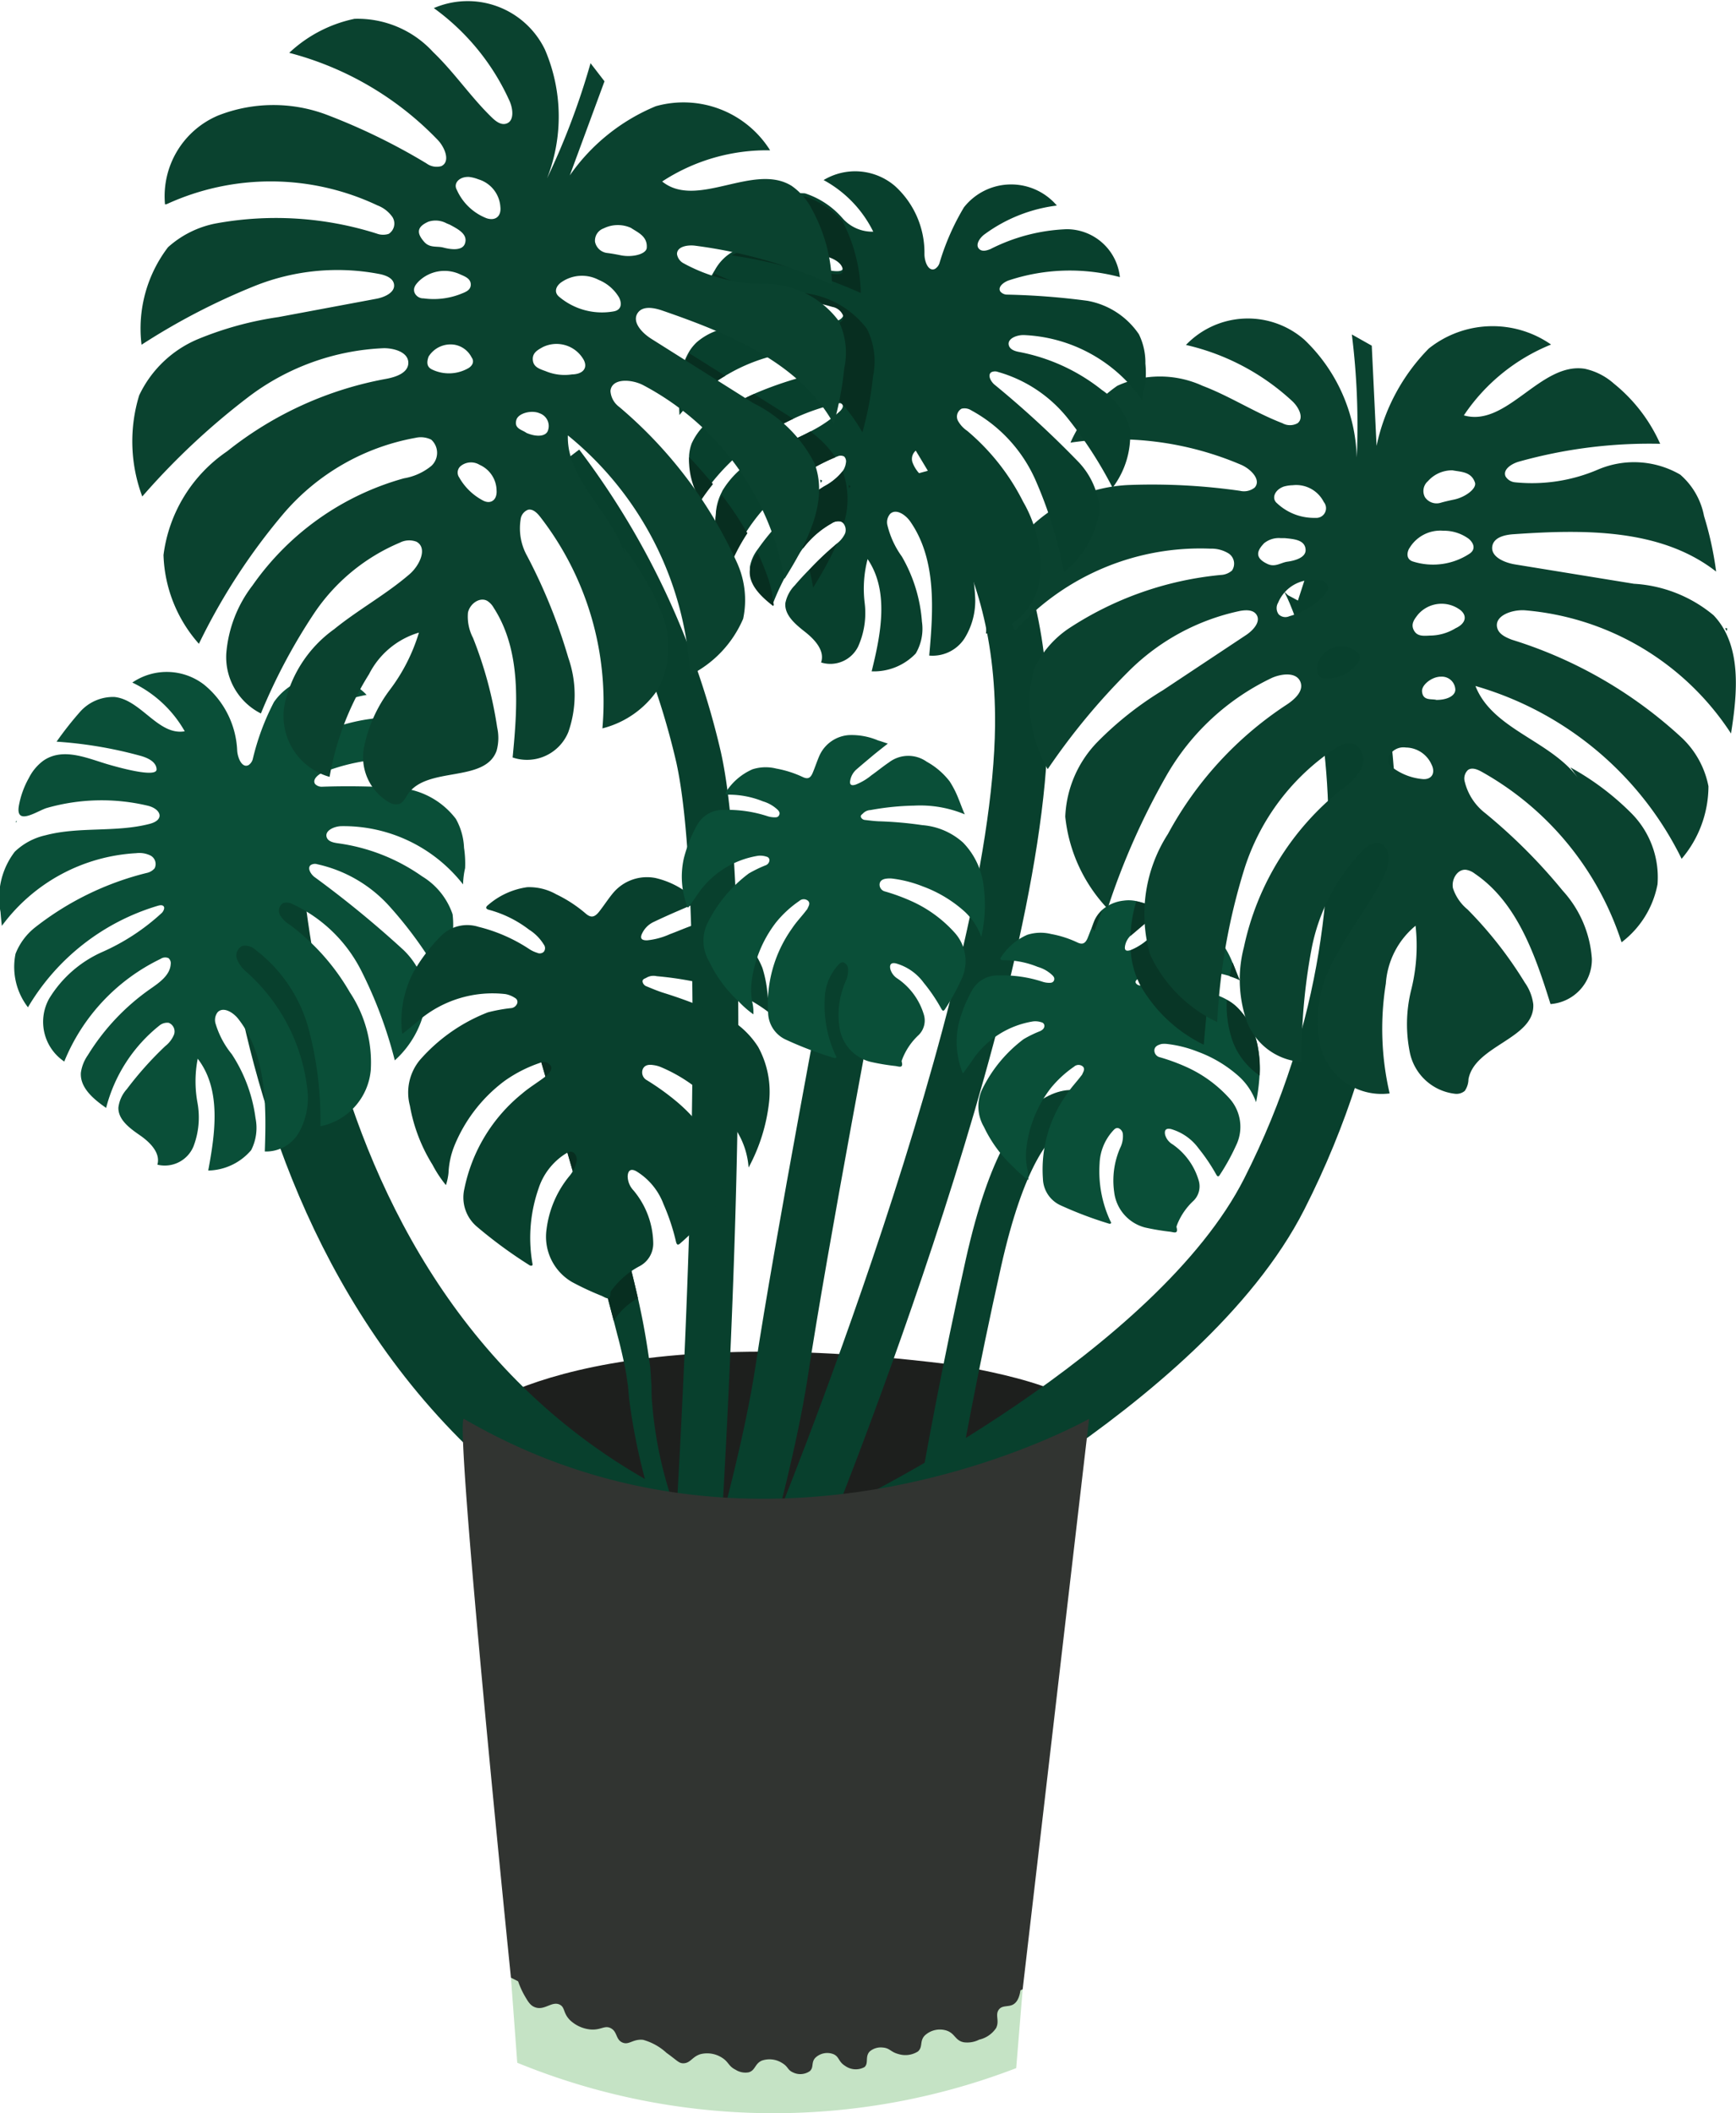 <svg xmlns="http://www.w3.org/2000/svg" width="59.619" height="72.556" viewBox="0 0 59.619 72.556"><g transform="translate(-467.439 -374.018)"><g transform="translate(467.439 374.018)"><path d="M495.607,458.345s3.61-3.5,16.635-1.878c0,0,4.7.671,4.83,1.878,0,0-5.9,6.1-11.739,4.092S495.607,461.363,495.607,458.345Z" transform="translate(-479.67 -409.631)" fill="#1d1f1d"/><path d="M483.036,420.636s-.84,18.867,13.681,26.185" transform="translate(-474.207 -394.26)" fill="none" stroke="#08402d" stroke-miterlimit="10" stroke-width="2.801"/><path d="M504.738,452.663l-.836.311c-.222-.827-.435-1.622-.635-2.44a21,21,0,0,1-.493-2.479c-.031-.209-.044-.431-.066-.64-.031-.187-.049-.373-.089-.569-.08-.391-.169-.782-.276-1.177l-.12-.467c-.165-.631-.333-1.271-.507-1.906-.218-.827-.449-1.649-.684-2.466l-.12-.427c-.178-.622-.356-1.24-.534-1.862l-.253-.875-.1-.333-1.022-3.537.716-.227.133-.044a.212.212,0,0,0,.018.049q.78,2.326,1.5,4.68c.48,1.582.924,3.177,1.346,4.781.116.462.231.925.338,1.391.076.346.151.693.213,1.044.076.409.138.831.2,1.253.027.213.031.44.049.663.009.2,0,.4.022.6A13.924,13.924,0,0,0,504.738,452.663Z" transform="translate(-481.145 -399.856)" fill="#08402d"/><path d="M516.467,432.424s-1.849,9.713-2.5,14.028c-.363,2.393-1.193,5.4-1.193,5.4" transform="translate(-487.121 -399.378)" fill="none" stroke="#08402d" stroke-miterlimit="10" stroke-width="1.831"/><path d="M501.49,402.138a26.618,26.618,0,0,1,4.726,10.09c1.323,5.943-.037,26.963-.037,26.963" transform="translate(-482.224 -386.228)" fill="none" stroke="#08402d" stroke-miterlimit="10" stroke-width="1.571"/><path d="M519.836,401.206c.148-.089,3.751,2.7,3.683,9.539-.093,9.407-7.716,27.931-7.716,27.931" transform="translate(-488.439 -385.822)" fill="none" stroke="#08402d" stroke-miterlimit="10" stroke-width="1.815"/><path d="M529.178,441.509s-2.245-2.03-3.832,5.054-2.33,12.586-2.33,12.586" transform="translate(-491.571 -403.206)" fill="none" stroke="#08402d" stroke-miterlimit="10" stroke-width="1.236"/><path d="M535.251,408.505c.471.153,4.565,10.183-1.173,21.483-3.243,6.385-13.947,11.6-13.947,11.6" transform="translate(-490.318 -388.992)" fill="none" stroke="#08402d" stroke-miterlimit="10" stroke-width="2.323"/><g transform="translate(0 23.082)"><path d="M467.457,423.043c.012.161.028.32.046.475a6.148,6.148,0,0,1,4.609-2.495.871.871,0,0,1,.5.083.33.33,0,0,1,.136.438.494.494,0,0,1-.282.16,10.147,10.147,0,0,0-3.8,1.85,2.157,2.157,0,0,0-.694.924,2.27,2.27,0,0,0,.427,1.836,7.745,7.745,0,0,1,4.466-3.487c.066-.019.15-.033.194.02s0,.161-.059.223a7.436,7.436,0,0,1-2.051,1.346,4.056,4.056,0,0,0-1.822,1.6,1.641,1.641,0,0,0,.519,2.16,6.723,6.723,0,0,1,3.308-3.524.282.282,0,0,1,.273-.025.23.23,0,0,1,.074.21c-.026.379-.389.629-.7.846a7.7,7.7,0,0,0-2.145,2.274,1.386,1.386,0,0,0-.239.6c-.038.519.439.914.867,1.211a5.3,5.3,0,0,1,1.839-2.835.427.427,0,0,1,.308-.087.319.319,0,0,1,.184.406.973.973,0,0,1-.3.394,11.846,11.846,0,0,0-1.32,1.477,1.153,1.153,0,0,0-.29.634c-.01.419.393.712.739.951s.715.605.6,1.009a1.068,1.068,0,0,0,1.239-.625,2.792,2.792,0,0,0,.138-1.5,4.058,4.058,0,0,1,.008-1.513c.811,1.051.606,2.535.361,3.839a1.985,1.985,0,0,0,1.475-.7,1.685,1.685,0,0,0,.149-1.1,5.251,5.251,0,0,0-.814-2.193,3.03,3.03,0,0,1-.561-1.061.437.437,0,0,1,.074-.381c.192-.2.525,0,.7.218.983,1.244.975,2.977.92,4.563a1.3,1.3,0,0,0,1.173-.653,2.435,2.435,0,0,0,.3-1.364,6.336,6.336,0,0,0-2.1-4.144,1.15,1.15,0,0,1-.324-.43.371.371,0,0,1,.169-.463.506.506,0,0,1,.451.123,5.067,5.067,0,0,1,1.84,2.738,12.151,12.151,0,0,1,.4,3.327,2.162,2.162,0,0,0,1.731-1.938,4.349,4.349,0,0,0-.719-2.659,7.634,7.634,0,0,0-2.057-2.316.985.985,0,0,1-.337-.332.31.31,0,0,1,.1-.415.422.422,0,0,1,.333.036,5.019,5.019,0,0,1,2.342,2.262,14.969,14.969,0,0,1,1.162,3.1,3.34,3.34,0,0,0,1.095-2.208,2.654,2.654,0,0,0-.8-1.585,35.5,35.5,0,0,0-3.065-2.511c-.121-.1-.24-.3-.119-.4a.274.274,0,0,1,.23-.029,4.69,4.69,0,0,1,2.457,1.422,13.993,13.993,0,0,1,1.7,2.322,3,3,0,0,0,.487-2.027,2.437,2.437,0,0,0-1.044-1.3,6.55,6.55,0,0,0-2.89-1.137c-.152-.021-.335-.058-.387-.2-.084-.234.253-.382.5-.388a5.21,5.21,0,0,1,4.181,2,2.806,2.806,0,0,1,.07-.559,3.651,3.651,0,0,0-.037-.7,2.2,2.2,0,0,0-.281-.992,2.718,2.718,0,0,0-1.828-1.05,26.035,26.035,0,0,0-2.758-.053.311.311,0,0,1-.248-.094c-.1-.149.095-.324.264-.392a6.645,6.645,0,0,1,3.809-.333,1.836,1.836,0,0,0-1.922-1.538,6.264,6.264,0,0,0-2.572.829c-.121.057-.274.11-.38.027-.165-.131-.01-.391.152-.525a5.313,5.313,0,0,1,2.418-1.127,2.062,2.062,0,0,0-3.181.245,8.423,8.423,0,0,0-.728,1.96.356.356,0,0,1-.146.206c-.223.113-.371-.243-.389-.492a3.085,3.085,0,0,0-1.149-2.279,2.1,2.1,0,0,0-2.453-.063,4.079,4.079,0,0,1,1.8,1.673c-.907.158-1.5-1.086-2.415-1.178a1.518,1.518,0,0,0-1.171.5,11.854,11.854,0,0,0-.815,1.034,14.465,14.465,0,0,1,2.874.484c.252.069.552.205.56.466.01.319-1.45-.109-1.594-.149-.721-.2-1.588-.63-2.289-.152a1.663,1.663,0,0,0-.5.594,3.031,3.031,0,0,0-.349.975c-.107.692.654.148.963.059a6.854,6.854,0,0,1,3.467-.078c.45.109.6.486.059.625-1.162.3-2.411.084-3.571.39a2.221,2.221,0,0,0-1.056.565A2.6,2.6,0,0,0,467.457,423.043Z" transform="translate(-467.439 -414.813)" fill="#0a4f38"/><path d="M468.4,423.868c0,.007.005.014.008.022l.021-.054C468.4,423.822,468.406,423.849,468.4,423.868Z" transform="translate(-467.858 -418.729)" fill="#0a4f38"/><path d="M468.456,423.835l.006,0h0v-.006h-.006Z" transform="translate(-467.881 -418.729)" fill="#0a4f38"/></g><path d="M503.053,444.459a2.344,2.344,0,0,0-.773.689c-.018.031-.049.058-.058.089-.165-.631-.333-1.271-.507-1.906-.218-.827-.449-1.649-.684-2.466a.951.951,0,0,0,.022-.1.3.3,0,0,0-.111-.307.134.134,0,0,0-.031-.018c-.178-.622-.356-1.24-.534-1.862l-.253-.875a.181.181,0,0,0,.036-.231.2.2,0,0,0-.133-.1l-1.022-3.537.716-.227a.246.246,0,0,0,.151,0q.78,2.326,1.5,4.68c.48,1.582.924,3.177,1.346,4.781C502.832,443.529,502.947,443.992,503.053,444.459Z" transform="translate(-481.145 -399.89)" fill="#072e20"/><path d="M491.835,432.619c.019,0,.028.007.032,0,.183-.149.369-.294.547-.449a3.918,3.918,0,0,1,2.966-.9.877.877,0,0,1,.334.135.153.153,0,0,1,.076.176.251.251,0,0,1-.231.173,5.512,5.512,0,0,0-.784.145,5.973,5.973,0,0,0-2.334,1.639,1.754,1.754,0,0,0-.339,1.564,5.7,5.7,0,0,0,.776,2.027,4.146,4.146,0,0,0,.461.7,1.947,1.947,0,0,0,.089-.422,2.83,2.83,0,0,1,.205-.936,5.26,5.26,0,0,1,1.709-2.211,4.675,4.675,0,0,1,1.224-.627.288.288,0,0,1,.368.092c.083.142-.046.236-.122.335a.233.233,0,0,1-.05.036c-.264.205-.554.374-.809.594a5.641,5.641,0,0,0-1.98,3.265,1.311,1.311,0,0,0,.417,1.289,15.692,15.692,0,0,0,1.807,1.327.115.115,0,0,0,.093.023c.043-.023.018-.071.014-.11a5.136,5.136,0,0,1,.212-2.525,2.23,2.23,0,0,1,.919-1.2c.094-.055.185-.115.28-.051a.307.307,0,0,1,.111.31,1.16,1.16,0,0,1-.262.519,3.567,3.567,0,0,0-.768,1.8,1.8,1.8,0,0,0,.875,1.82,9.712,9.712,0,0,0,1.012.472c.146.065.3.2.309-.114,0-.036.038-.071.06-.105a2.813,2.813,0,0,1,.953-.806.877.877,0,0,0,.454-.781,2.887,2.887,0,0,0-.678-1.812.723.723,0,0,1-.2-.479c.008-.216.114-.28.3-.177a2.241,2.241,0,0,1,.932,1.13,7.269,7.269,0,0,1,.425,1.276c.024.1.054.157.158.059a9.03,9.03,0,0,0,1-1.021,1.834,1.834,0,0,0,.293-2.022,5.587,5.587,0,0,0-1.447-1.833,8.607,8.607,0,0,0-1-.716.305.305,0,0,1-.146-.371c.062-.157.214-.173.364-.149a1.051,1.051,0,0,1,.237.059,5.339,5.339,0,0,1,1.186.682,5.576,5.576,0,0,1,1.435,1.508,2.745,2.745,0,0,1,.416,1.268,6.147,6.147,0,0,0,.705-2.265,3.206,3.206,0,0,0-.377-1.876,2.978,2.978,0,0,0-1.5-1.2,16.2,16.2,0,0,0-1.778-.665c-.185-.061-.366-.136-.546-.211a.214.214,0,0,1-.145-.158c-.014-.1.088-.11.145-.149a.485.485,0,0,1,.339-.045,11.575,11.575,0,0,1,1.874.32,5.021,5.021,0,0,1,2.009.948c-.041-.237-.052-.474-.081-.708a4.2,4.2,0,0,0-.17-.842,3.18,3.18,0,0,0-.729-1.083,1.378,1.378,0,0,0-1.583-.409c-.3.1-.581.226-.873.334a2.492,2.492,0,0,1-.767.208c-.209.008-.267-.074-.168-.259a.822.822,0,0,1,.37-.364c.293-.14.588-.273.884-.4.23-.1.464-.2.727-.308-.147-.1-.256-.177-.371-.246a2.93,2.93,0,0,0-1.159-.561,1.517,1.517,0,0,0-1.464.519c-.166.2-.311.427-.474.634s-.291.22-.476.055a4.6,4.6,0,0,0-1-.65,1.881,1.881,0,0,0-1-.243,2.6,2.6,0,0,0-1.335.609c-.092.069-.1.138.037.17a3.94,3.94,0,0,1,1.366.678,1.569,1.569,0,0,1,.507.513.2.2,0,0,1,0,.246.2.2,0,0,1-.229.035,1.039,1.039,0,0,1-.257-.118,5.585,5.585,0,0,0-1.759-.773,1.273,1.273,0,0,0-1.3.328,5.973,5.973,0,0,0-.931,1.225A3.634,3.634,0,0,0,491.835,432.619Z" transform="translate(-478.025 -397.141)" fill="#08402d"/><path d="M532.3,433.791a.241.241,0,0,0,.191.253,6.819,6.819,0,0,1,.916.337,4.437,4.437,0,0,1,1.493,1.1,1.457,1.457,0,0,1,.2,1.6,7.359,7.359,0,0,1-.547.991c-.058.1-.093.062-.133-.009a6.364,6.364,0,0,0-.6-.888,1.785,1.785,0,0,0-.951-.667c-.169-.035-.235.031-.2.2a.56.56,0,0,0,.253.324,2.291,2.291,0,0,1,.9,1.244.694.694,0,0,1-.178.694,2.244,2.244,0,0,0-.56.813c-.008.031-.031.067-.022.1.062.24-.089.169-.213.151a8.2,8.2,0,0,1-.871-.146,1.429,1.429,0,0,1-1.058-1.209,2.8,2.8,0,0,1,.209-1.533.887.887,0,0,0,.089-.453.24.24,0,0,0-.151-.214c-.085-.027-.143.036-.2.1a1.765,1.765,0,0,0-.449,1.111,4.047,4.047,0,0,0,.369,1.977c.013.027.044.058.013.084a.086.086,0,0,1-.075,0,13.225,13.225,0,0,1-1.662-.631,1.037,1.037,0,0,1-.591-.9,4.448,4.448,0,0,1,.822-2.915c.147-.222.333-.414.493-.627a.358.358,0,0,0,.031-.04c.035-.089.115-.191.022-.28a.23.23,0,0,0-.3.009,3.826,3.826,0,0,0-.8.738,4.122,4.122,0,0,0-.835,2.053,2.2,2.2,0,0,0,.04.76,1.648,1.648,0,0,1,.023.338,3.188,3.188,0,0,1-.5-.436,4.49,4.49,0,0,1-1.022-1.386,1.389,1.389,0,0,1-.071-1.267,4.761,4.761,0,0,1,1.435-1.746,3.93,3.93,0,0,1,.569-.276c.076-.04.143-.089.143-.182a.124.124,0,0,0-.1-.12.667.667,0,0,0-.285-.031,3.1,3.1,0,0,0-2.075,1.315c-.1.155-.218.307-.324.458,0,0-.009,0-.022,0a2.864,2.864,0,0,1-.138-1.693,4.733,4.733,0,0,1,.453-1.133,1,1,0,0,1,.92-.524,4.371,4.371,0,0,1,1.511.217.74.74,0,0,0,.222.036c.058,0,.129,0,.165-.075s0-.134-.054-.187a1.208,1.208,0,0,0-.5-.285,3.1,3.1,0,0,0-1.187-.231c-.111,0-.12-.049-.062-.12a2.056,2.056,0,0,1,.889-.751,1.509,1.509,0,0,1,.818-.027,3.6,3.6,0,0,1,.9.289c.173.084.271.04.351-.143.049-.12.093-.24.142-.36.027-.075.053-.151.084-.226a1.1,1.1,0,0,1,.258-.373,1.354,1.354,0,0,1,.755-.333,1.225,1.225,0,0,1,.422.013c.2.04.391.111.582.169.1.031.2.067.333.111-.178.138-.333.263-.489.387-.2.164-.4.329-.591.5a.081.081,0,0,0-.031.036.646.646,0,0,0-.173.32c-.036.164.022.213.182.164a2.041,2.041,0,0,0,.542-.324c.2-.143.391-.3.6-.44a1.1,1.1,0,0,1,1.3-.022,3.573,3.573,0,0,1,.556.409,1.339,1.339,0,0,1,.231.266,2.916,2.916,0,0,1,.271.528.654.654,0,0,1,.036.08c.071.173.134.351.213.525a2.733,2.733,0,0,0-.346-.134,3.625,3.625,0,0,0-.609-.129,5.709,5.709,0,0,0-.783-.04,9.4,9.4,0,0,0-1.5.152.4.4,0,0,0-.249.106l-.014.014c-.036.035-.093.066-.067.133a.181.181,0,0,0,.147.089.057.057,0,0,1,.027,0c.142.018.289.036.435.04a12.921,12.921,0,0,1,1.5.133c.138.023.28.049.414.085a2.116,2.116,0,0,1,.6.226,1.579,1.579,0,0,1,.386.289,2.551,2.551,0,0,1,.685,1.355,4.032,4.032,0,0,1,.058.951,6.28,6.28,0,0,1-.12.928,2.179,2.179,0,0,0-.582-.88,4.377,4.377,0,0,0-1.418-.853,4.132,4.132,0,0,0-1.053-.266.9.9,0,0,0-.191,0C532.431,433.618,532.316,433.662,532.3,433.791Z" transform="translate(-492.655 -397.745)" fill="#0a4f38"/><path d="M509.018,424.526c.015,0,.023,0,.024,0,.109-.153.221-.3.324-.459a3.105,3.105,0,0,1,2.078-1.314.689.689,0,0,1,.284.032.122.122,0,0,1,.1.118.2.2,0,0,1-.14.181,4.366,4.366,0,0,0-.569.277,4.743,4.743,0,0,0-1.438,1.747,1.39,1.39,0,0,0,.072,1.267,4.524,4.524,0,0,0,1.023,1.386,3.307,3.307,0,0,0,.5.436,1.557,1.557,0,0,0-.021-.341,2.249,2.249,0,0,1-.041-.76,4.171,4.171,0,0,1,.838-2.052,3.734,3.734,0,0,1,.8-.738.228.228,0,0,1,.3-.007c.093.091.015.19-.023.282a.2.2,0,0,1-.03.038c-.159.213-.345.4-.493.625a4.479,4.479,0,0,0-.823,2.915,1.04,1.04,0,0,0,.592.9,12.427,12.427,0,0,0,1.662.632.093.093,0,0,0,.076,0c.028-.027,0-.058-.013-.087a4.074,4.074,0,0,1-.372-1.975,1.769,1.769,0,0,1,.449-1.111c.06-.062.117-.128.2-.1a.245.245,0,0,1,.151.213.918.918,0,0,1-.091.452,2.834,2.834,0,0,0-.207,1.536,1.431,1.431,0,0,0,1.055,1.206,7.607,7.607,0,0,0,.873.147c.125.018.274.088.212-.152-.007-.027.014-.062.023-.093a2.23,2.23,0,0,1,.558-.818.7.7,0,0,0,.182-.693,2.289,2.289,0,0,0-.9-1.241.573.573,0,0,1-.252-.325c-.039-.167.028-.238.195-.2a1.779,1.779,0,0,1,.952.667,5.8,5.8,0,0,1,.6.885c.04.071.074.109.134.012a7.185,7.185,0,0,0,.546-.991,1.455,1.455,0,0,0-.2-1.607,4.431,4.431,0,0,0-1.494-1.1,6.8,6.8,0,0,0-.914-.336.242.242,0,0,1-.19-.252c.014-.133.127-.178.247-.191a.853.853,0,0,1,.193,0,4.255,4.255,0,0,1,1.051.271,4.431,4.431,0,0,1,1.416.849,2.182,2.182,0,0,1,.586.881,4.873,4.873,0,0,0,.06-1.881,2.548,2.548,0,0,0-.685-1.355,2.361,2.361,0,0,0-1.4-.6,12.93,12.93,0,0,0-1.5-.132c-.155-.007-.308-.027-.462-.045a.169.169,0,0,1-.144-.091c-.032-.073.043-.1.079-.144a.385.385,0,0,1,.25-.106,9.2,9.2,0,0,1,1.5-.152,3.981,3.981,0,0,1,1.736.3c-.081-.173-.14-.351-.212-.524a3.333,3.333,0,0,0-.308-.608,2.536,2.536,0,0,0-.786-.674,1.094,1.094,0,0,0-1.3.023c-.206.139-.4.3-.6.441a1.988,1.988,0,0,1-.542.321c-.158.051-.22,0-.183-.162a.656.656,0,0,1,.206-.356c.194-.169.392-.333.59-.5.155-.127.313-.25.491-.39-.133-.044-.233-.08-.335-.109a2.32,2.32,0,0,0-1.005-.183,1.2,1.2,0,0,0-1.009.707c-.084.192-.148.392-.229.585s-.176.229-.353.143a3.633,3.633,0,0,0-.9-.286,1.491,1.491,0,0,0-.817.025,2.077,2.077,0,0,0-.892.749c-.055.072-.047.127.065.122a3.127,3.127,0,0,1,1.188.23,1.245,1.245,0,0,1,.5.285c.05.051.092.108.054.188s-.105.076-.167.075a.83.83,0,0,1-.222-.036,4.419,4.419,0,0,0-1.508-.219,1.011,1.011,0,0,0-.922.524,4.774,4.774,0,0,0-.452,1.134A2.883,2.883,0,0,0,509.018,424.526Z" transform="translate(-485.403 -393.373)" fill="#0a4f38"/><g transform="translate(37.502 30.944)"><path d="M539.422,433.74a2.551,2.551,0,0,0-.685-1.355,1.58,1.58,0,0,0-.386-.289,3.641,3.641,0,0,0,.218,1.467,2.471,2.471,0,0,0,.911,1.129A4.032,4.032,0,0,0,539.422,433.74Zm-.84-2.848a.66.66,0,0,0-.036-.08c-.022.085-.04.174-.058.258s-.031.142-.04.213a2.726,2.726,0,0,1,.346.134C538.715,431.242,538.653,431.064,538.581,430.891Zm-1.093-1.284a1.1,1.1,0,0,0-1.3.022c-.2.143-.4.3-.6.44a2.04,2.04,0,0,1-.542.324,3.137,3.137,0,0,0,.2.911.747.747,0,0,0,.036.08,1.765,1.765,0,0,0,.107.226,5.03,5.03,0,0,0,2.169,2.022c.049-.587.1-1.178.178-1.764.027-.24.058-.48.093-.716.058-.382.124-.76.2-1.137A3.579,3.579,0,0,0,537.488,429.607Zm-1.666-.729c-.191-.058-.382-.129-.582-.169a4.681,4.681,0,0,0-.2,1.2.082.082,0,0,1,.031-.036c.2-.169.392-.333.591-.5.156-.124.311-.249.489-.387C536.022,428.945,535.924,428.909,535.822,428.878Zm-2.018.524c-.031.075-.058.151-.084.226l.08.107c.085-.236.174-.471.263-.707A1.094,1.094,0,0,0,533.8,429.4Z" transform="translate(-533.72 -428.709)" fill="#083626"/></g><g transform="translate(34.488 10.939)"><path d="M554.426,403.669c.149-.044.3-.076.454-.107.4-.083.785-.379.716-.584-.127-.38-.492-.364-.768-.419a1.1,1.1,0,0,0-.855.381.448.448,0,0,0-.094.54A.482.482,0,0,0,554.426,403.669Z" transform="translate(-539.434 -397.35)" fill="none"/><path d="M553.354,411.03c-.117.152-.253.314-.141.531s.312.2.553.187a1.7,1.7,0,0,0,.879-.25c.354-.159.415-.421.18-.617A1.07,1.07,0,0,0,553.354,411.03Z" transform="translate(-539.151 -400.865)" fill="none"/><path d="M553.057,407.28a2.281,2.281,0,0,0,1.927-.261c.211-.131.2-.335-.007-.514a1.45,1.45,0,0,0-.884-.283,1.238,1.238,0,0,0-1.166.608C552.825,407.022,552.85,407.216,553.057,407.28Z" transform="translate(-539.02 -398.94)" fill="none"/><path d="M552.843,420.461c.327.041.476-.2.325-.5a.98.98,0,0,0-.88-.582.563.563,0,0,0-.584.3.291.291,0,0,0,.106.375A2.021,2.021,0,0,0,552.843,420.461Z" transform="translate(-538.501 -404.653)" fill="none"/><path d="M554.4,415.08c-.3-.007-.677.277-.652.513.033.325.319.239.492.284.4,0,.684-.162.648-.387A.462.462,0,0,0,554.4,415.08Z" transform="translate(-539.401 -402.786)" fill="none"/><path d="M546.2,404.583a.333.333,0,0,0,.286-.544,1.061,1.061,0,0,0-1.068-.577,1.237,1.237,0,0,0-.3.044c-.319.107-.446.409-.234.58A1.855,1.855,0,0,0,546.2,404.583Z" transform="translate(-535.509 -397.741)" fill="none"/><path d="M547.349,413.964c.011.177.06.361.3.363a1.342,1.342,0,0,0,1.09-.5c.117-.141.14-.315-.01-.409a.81.81,0,0,0-.723-.176A.889.889,0,0,0,547.349,413.964Z" transform="translate(-536.624 -401.975)" fill="none"/><path d="M544.137,407.561c.26.122.455-.05.678-.08.268-.036.638-.144.626-.408-.015-.346-.408-.37-.709-.4-.026,0-.052,0-.139,0a.8.8,0,0,0-.595.189C543.7,407.17,543.752,407.381,544.137,407.561Z" transform="translate(-535.086 -399.135)" fill="none"/><path d="M546.2,409.2a1.272,1.272,0,0,0-1.23.782.361.361,0,0,0,.02.4.326.326,0,0,0,.366.063,2.56,2.56,0,0,0,1.1-.621c.133-.131.3-.267.2-.465C546.568,409.2,546.368,409.2,546.2,409.2Z" transform="translate(-535.566 -400.234)" fill="none"/><path d="M572.223,412.143l-.038-.008-.039.005.06.092Z" transform="translate(-547.391 -401.507)" fill="#0a422f"/><path d="M528.8,404.031a8.571,8.571,0,0,1,6.674-2.781,1.115,1.115,0,0,1,.632.169.42.42,0,0,1,.109.582.624.624,0,0,1-.388.152,11.467,11.467,0,0,0-5.226,1.842,3.435,3.435,0,0,0-1.186,1.388,4.6,4.6,0,0,0,.471,3.437,22.812,22.812,0,0,1,2.8-3.38,7.634,7.634,0,0,1,3.813-2.054c.2-.034.436-.041.551.121.173.243-.107.547-.355.711l-2.853,1.893a11.573,11.573,0,0,0-2.243,1.771,3.9,3.9,0,0,0-1.11,2.57,5.4,5.4,0,0,0,1.453,3.157,24.586,24.586,0,0,1,2.027-4.577,8.257,8.257,0,0,1,3.626-3.35c.337-.144.834-.2.97.142.127.319-.212.616-.5.8a12.282,12.282,0,0,0-4.048,4.418,5.079,5.079,0,0,0-.62,4.131,4.8,4.8,0,0,0,2.31,2.329,21.232,21.232,0,0,1,.928-5.241,7.774,7.774,0,0,1,3.155-4.171.81.81,0,0,1,.525-.157c.342.055.484.511.356.833a2.01,2.01,0,0,1-.7.754,9.416,9.416,0,0,0-3.347,5.414,4.391,4.391,0,0,0,.083,2.5,2.166,2.166,0,0,0,1.9,1.438,19.867,19.867,0,0,1,.337-3.863,6.653,6.653,0,0,1,1.765-3.4.693.693,0,0,1,.518-.253c.445.049.413.716.214,1.117-.475.957-1.146,1.806-1.646,2.75a4.3,4.3,0,0,0-.551,3.081,2.168,2.168,0,0,0,2.385,1.649,9.774,9.774,0,0,1-.13-3.774,2.816,2.816,0,0,1,1.02-1.983,6.228,6.228,0,0,1-.149,2.2,4.867,4.867,0,0,0-.037,2.2,1.792,1.792,0,0,0,1.55,1.37.438.438,0,0,0,.326-.1.721.721,0,0,0,.127-.4c.214-1.166,2.288-1.39,2.226-2.574a1.64,1.64,0,0,0-.292-.746,13.8,13.8,0,0,0-1.966-2.51,1.573,1.573,0,0,1-.5-.729c-.061-.293.145-.657.443-.633a.659.659,0,0,1,.307.134c1.457.99,2.076,2.8,2.6,4.477a1.533,1.533,0,0,0,1.42-1.552,3.854,3.854,0,0,0-1-2.339,18.971,18.971,0,0,0-2.664-2.665,1.946,1.946,0,0,1-.7-1.073.4.4,0,0,1,.109-.407c.139-.1.328-.019.475.063a10.366,10.366,0,0,1,4.8,5.852,3.26,3.26,0,0,0,1.235-1.993,3.119,3.119,0,0,0-.88-2.419,9.231,9.231,0,0,0-2.114-1.594l.273.381c-.939-1.3-2.949-1.678-3.532-3.174a11.407,11.407,0,0,1,7.081,5.933,3.859,3.859,0,0,0,.921-2.49,3.1,3.1,0,0,0-.922-1.671,15.22,15.22,0,0,0-5.833-3.362c-.2-.078-.43-.181-.494-.388-.133-.429.5-.654.953-.62a9.377,9.377,0,0,1,7.071,4.229c.222-1.4.378-3.033-.6-4.06a4.691,4.691,0,0,0-2.736-1.081l-4.081-.664c-.372-.061-.854-.268-.779-.638.061-.3.44-.382.743-.4,2.4-.166,5.043-.2,6.942,1.284a11.492,11.492,0,0,0-.416-1.907,2.493,2.493,0,0,0-.819-1.423,3.159,3.159,0,0,0-2.815-.176,5.751,5.751,0,0,1-2.864.44.428.428,0,0,1-.317-.2c-.106-.238.207-.439.458-.509a16.627,16.627,0,0,1,4.851-.612,5.559,5.559,0,0,0-1.59-2.067,2.2,2.2,0,0,0-1-.509c-1.517-.239-2.676,2.022-4.152,1.6a6.563,6.563,0,0,1,2.995-2.432,3.513,3.513,0,0,0-4.2.137,6.74,6.74,0,0,0-1.793,3.343l-.165-3.441-.684-.385a25.092,25.092,0,0,1,.169,4.224,5.811,5.811,0,0,0-1.8-4.044,2.945,2.945,0,0,0-4.066.18,7.989,7.989,0,0,1,3.641,1.92c.221.2.428.577.194.766a.537.537,0,0,1-.524,0c-.942-.363-1.8-.925-2.74-1.283a3.518,3.518,0,0,0-2.93,0,4.658,4.658,0,0,0-1.607,1.951,10.883,10.883,0,0,1,5.862.761c.328.141.7.515.465.781a.588.588,0,0,1-.506.112,21.279,21.279,0,0,0-3.809-.2,5.192,5.192,0,0,0-3.424,1.484,3.007,3.007,0,0,0-.484,3.519Zm14.434,2.411c-.173-.045-.459.041-.492-.284-.024-.236.352-.52.652-.513a.462.462,0,0,1,.488.41C543.915,406.28,543.634,406.445,543.231,406.443Zm.656-2.458a1.7,1.7,0,0,1-.879.25c-.242.014-.443.027-.553-.187s.024-.379.141-.531a1.07,1.07,0,0,1,1.472-.148C544.3,403.564,544.241,403.826,543.887,403.985Zm-.954-5.042a1.1,1.1,0,0,1,.855-.381c.276.055.641.039.768.419.068.2-.319.5-.716.584-.153.032-.3.064-.454.108a.482.482,0,0,1-.547-.189A.448.448,0,0,1,542.932,398.943Zm-.633,2.3a1.237,1.237,0,0,1,1.166-.608,1.45,1.45,0,0,1,.884.283c.2.179.218.383.007.514a2.281,2.281,0,0,1-1.927.261C542.222,401.628,542.2,401.434,542.3,401.241Zm-.7,7.135a.563.563,0,0,1,.584-.3.98.98,0,0,1,.88.582c.151.3,0,.539-.325.5a2.02,2.02,0,0,1-1.033-.409A.291.291,0,0,1,541.6,408.376Zm-1.1-3.579c.15.095.126.268.01.409a1.342,1.342,0,0,1-1.09.5c-.237,0-.286-.186-.3-.363a.889.889,0,0,1,.654-.721A.81.81,0,0,1,540.5,404.8Zm-1.218-1.85a2.559,2.559,0,0,1-1.1.621.326.326,0,0,1-.366-.063.361.361,0,0,1-.02-.4,1.272,1.272,0,0,1,1.23-.782c.172,0,.372-.005.454.163C539.573,402.68,539.411,402.816,539.278,402.947ZM538,399.116a1.238,1.238,0,0,1,.3-.044,1.061,1.061,0,0,1,1.068.577.333.333,0,0,1-.286.544,1.855,1.855,0,0,1-1.318-.5C537.558,399.525,537.685,399.223,538,399.116Zm-.7,1.962a.8.8,0,0,1,.595-.189c.087,0,.113,0,.139,0,.3.031.694.054.709.4.012.264-.358.372-.626.408-.224.031-.418.2-.678.08C537.059,401.6,537.009,401.386,537.305,401.078Z" transform="translate(-528.393 -393.352)" fill="#0a422f"/></g><path d="M498.452,494.022l.217,2.921a23.212,23.212,0,0,0,17.135.185l.222-2.7Z" transform="translate(-480.905 -426.124)" fill="#c5e3c5"/><g transform="translate(23.318 5.871)"><path d="M524.665,391.714a2.647,2.647,0,0,0-.1.555,5.218,5.218,0,0,0-4.06-2.241c-.248-.01-.594.122-.523.358.045.149.225.2.375.226a6.512,6.512,0,0,1,2.818,1.3,2.4,2.4,0,0,1,.968,1.355,2.978,2.978,0,0,1-.6,2,14.362,14.362,0,0,0-1.566-2.414,4.706,4.706,0,0,0-2.372-1.56.292.292,0,0,0-.232.013c-.126.1-.018.3.1.411a33.944,33.944,0,0,1,2.913,2.682,2.656,2.656,0,0,1,.712,1.626,3.332,3.332,0,0,1-1.223,2.142,14.693,14.693,0,0,0-.98-3.163,5.042,5.042,0,0,0-2.208-2.393.421.421,0,0,0-.33-.055.311.311,0,0,0-.126.411,1,1,0,0,0,.318.348,7.682,7.682,0,0,1,1.921,2.433,4.362,4.362,0,0,1,.562,2.694,2.159,2.159,0,0,1-1.837,1.835,12.161,12.161,0,0,0-.2-3.346,5.117,5.117,0,0,0-1.68-2.839.516.516,0,0,0-.445-.15.371.371,0,0,0-.2.452,1.145,1.145,0,0,0,.3.449,6.327,6.327,0,0,1,1.856,4.259,2.449,2.449,0,0,1-.371,1.345,1.308,1.308,0,0,1-1.209.584c.144-1.581.253-3.31-.656-4.609-.161-.227-.482-.446-.684-.257a.436.436,0,0,0-.1.373,3.06,3.06,0,0,0,.5,1.093,5.211,5.211,0,0,1,.69,2.238,1.673,1.673,0,0,1-.214,1.092,1.986,1.986,0,0,1-1.513.612c.319-1.286.608-2.756-.139-3.854a4.031,4.031,0,0,0-.1,1.512,2.807,2.807,0,0,1-.224,1.487,1.063,1.063,0,0,1-1.274.55c.139-.4-.213-.783-.541-1.042s-.719-.575-.686-.992a1.2,1.2,0,0,1,.329-.618c.153-.182.315-.355.484-.528.01-.008.019-.021.029-.029a10.2,10.2,0,0,1,.842-.8.392.392,0,0,1,.047-.042l.028-.025a.913.913,0,0,0,.292-.353.358.358,0,0,0-.052-.337.044.044,0,0,0-.017-.023.221.221,0,0,0-.094-.054.414.414,0,0,0-.311.071,3.162,3.162,0,0,0-.946.818l-.029.038a8.4,8.4,0,0,0-1,1.821c-.005.013-.01.022-.015.035s-.005.008-.005.013a1.707,1.707,0,0,1-.8-1.15v-.013a.366.366,0,0,1,.006-.1,1.382,1.382,0,0,1,.265-.577s.005-.009.01-.013a7.544,7.544,0,0,1,1.053-1.208.369.369,0,0,1,.042-.042,7.742,7.742,0,0,1,1.178-.9,1.984,1.984,0,0,0,.635-.524c.01-.013.02-.031.029-.043a.657.657,0,0,0,.08-.236.24.24,0,0,0-.059-.217.256.256,0,0,0-.24,0l-.036.011-.027.012a6.506,6.506,0,0,0-1.927,1.229.405.405,0,0,0-.047.046,6.566,6.566,0,0,0-1.04,1.218c-.015.021-.024.038-.039.06a6.307,6.307,0,0,0-.422.763,1.416,1.416,0,0,1-.633-1.3,1.81,1.81,0,0,1,.213-.829.258.258,0,0,1,.025-.052,3.061,3.061,0,0,1,1.057-1.039.744.744,0,0,1,.065-.041c.254-.154.524-.29.79-.418.371-.174.749-.331,1.107-.524a.843.843,0,0,0,.087-.044,4.319,4.319,0,0,0,.932-.659c.057-.059.12-.149.071-.218s-.127-.047-.195-.029a7.542,7.542,0,0,0-1.394.472l-.1.048a7.8,7.8,0,0,0-1.615,1.007.67.67,0,0,0-.061.054,7.368,7.368,0,0,0-1.068,1.069.6.6,0,0,0-.048.064,5.87,5.87,0,0,0-.372.508,2.729,2.729,0,0,1-.41-1.39.8.8,0,0,1,.006-.111,1.43,1.43,0,0,1,.083-.356,2.11,2.11,0,0,1,.676-.829c.023-.016.046-.037.07-.054,0,0,0,0,.009,0a6.935,6.935,0,0,1,1.382-.815c.032-.016.068-.032.105-.047a12.367,12.367,0,0,1,1.8-.6l.117-.033c.163-.044.321-.084.484-.123a.5.5,0,0,0,.289-.144.329.329,0,0,0-.108-.447.872.872,0,0,0-.5-.109,5.949,5.949,0,0,0-1.258.128c-.05.011-.1.021-.153.036a6.035,6.035,0,0,0-1.676.665.586.586,0,0,0-.092.057,5.83,5.83,0,0,0-1.16.895c-.024.025-.047.046-.071.072a4.458,4.458,0,0,0-.333.372c-.008-.156-.017-.317-.017-.477,0-.036,0-.071,0-.107s0-.076,0-.116c0-.058,0-.115.006-.178s.011-.11.014-.164a2.4,2.4,0,0,1,.352-1.173,1.57,1.57,0,0,1,.239-.285,2.171,2.171,0,0,1,.962-.474,1.159,1.159,0,0,1,.126-.028c1.176-.24,2.41.049,3.585-.186.2-.042.314-.12.35-.207.062-.152-.092-.334-.372-.418a6.88,6.88,0,0,0-3.464-.123c-.284.063-.949.475-.974.064v0a.581.581,0,0,1,.014-.173,3.084,3.084,0,0,1,.386-.917c.006-.013.015-.021.02-.035a1.623,1.623,0,0,1,.531-.566.147.147,0,0,1,.037-.02c.713-.4,1.541.066,2.239.3.131.048,1.435.51,1.568.282a.092.092,0,0,0,.011-.04c.01-.262-.283-.417-.532-.5a14.468,14.468,0,0,0-2.759-.639c-.027,0-.053-.007-.079-.009a11.431,11.431,0,0,1,.871-.987,1.524,1.524,0,0,1,1.2-.434,2.9,2.9,0,0,1,1.29.858,1.358,1.358,0,0,0,1.051.457,4.055,4.055,0,0,0-1.705-1.772,2.1,2.1,0,0,1,2.445.2,3.084,3.084,0,0,1,1.018,2.342c0,.25.13.608.358.51a.364.364,0,0,0,.158-.2,8.343,8.343,0,0,1,.84-1.915,2.063,2.063,0,0,1,3.191-.062,5.293,5.293,0,0,0-2.478.984c-.172.123-.342.376-.181.515.1.09.255.046.379-.005a6.3,6.3,0,0,1,2.616-.682,1.838,1.838,0,0,1,1.829,1.645,6.675,6.675,0,0,0-3.821.114c-.173.062-.382.223-.285.38a.307.307,0,0,0,.243.107,24.822,24.822,0,0,1,2.748.212A2.712,2.712,0,0,1,524.447,390a2.2,2.2,0,0,1,.223,1.005A3.4,3.4,0,0,1,524.665,391.714Z" transform="translate(-508.652 -384.395)" fill="#08402d"/><path d="M509.926,392.9a.271.271,0,0,1-.025.052s-.008-.014,0-.022S509.9,392.887,509.926,392.9Z" transform="translate(-509.192 -388.087)" fill="#08402d"/><path d="M509.959,392.9s0,0-.005.009,0,0,0,0v0Z" transform="translate(-509.215 -388.087)" fill="#08402d"/></g><path d="M495.572,460.115c-.367-.213,1.61,19.184,1.61,19.184a20.117,20.117,0,0,0,17.574.4l2.281-19.587S506.17,466.286,495.572,460.115Z" transform="translate(-479.635 -411.401)" fill="#313431"/><g transform="translate(23.312 6.731)"><path d="M519.012,403.494l-.032-.023-.037-.01.019.108Z" transform="translate(-513.114 -393.533)" fill="#072e20"/><path d="M509.347,390c-.005.008,0,.018,0,.023a.281.281,0,0,0,.025-.052C509.345,389.957,509.348,389.984,509.347,390Zm.028-.034v0s0,0,0,0,.005,0,.005-.008Zm.4,5.792c-.25-.3-.509-.6-.781-.882a2.625,2.625,0,0,0,.4,1.5c.132-.2.272-.389.42-.572A.391.391,0,0,0,509.773,395.759Zm1.19,1.68a11.36,11.36,0,0,0-.849-1.259,1.859,1.859,0,0,0-.206.718,1.451,1.451,0,0,0,.626,1.416,6.529,6.529,0,0,1,.462-.823A.3.3,0,0,0,510.962,397.439Zm.924,2.43a4.052,4.052,0,0,0-.26-1.048c-.085-.227-.179-.451-.282-.666a1.455,1.455,0,0,0-.264.564v.013c-.066.517.386.939.8,1.261.005-.018.015-.031.02-.048S511.889,399.9,511.886,399.869Zm.806-11.616c-.7-.236-1.526-.707-2.239-.3a16.693,16.693,0,0,1,4.435,1.292,5.6,5.6,0,0,0-.625-2.457,2.9,2.9,0,0,0-1.291-.858,1.523,1.523,0,0,0-1.2.435,9.178,9.178,0,0,0-.785.885l-.086.1a14.311,14.311,0,0,1,2.839.648c.227.075.487.206.527.427a.355.355,0,0,1,0,.071C514.267,388.811,512.832,388.3,512.692,388.253Zm2.414,2.231a3.155,3.155,0,0,0-2.523-1.258,6.129,6.129,0,0,1-2.717-.655,3.068,3.068,0,0,0-.386.917.336.336,0,0,0-.008.062v0c-.083.587.661.114.968.047a6.881,6.881,0,0,1,3.464.123.493.493,0,0,1,.379.307c.033.131-.073.263-.356.318-1.175.235-2.409-.054-3.585.186a1.121,1.121,0,0,0-.126.028,14.638,14.638,0,0,1,1.783.8c.052.021.1.05.147.075a8.613,8.613,0,0,1,.979.617c.039.024.072.049.111.078a5.964,5.964,0,0,1,1.707,1.9,11.337,11.337,0,0,0,.364-1.915A2.5,2.5,0,0,0,515.106,390.484Zm-6.093.838a2.437,2.437,0,0,0-.346,1.062c0,.053-.011.11-.014.164s-.007.12-.006.178a.966.966,0,0,0-.006.111s0,.005.008.005a4.019,4.019,0,0,1,.349.212c.024-.025.047-.046.071-.072a5.831,5.831,0,0,1,1.16-.895C509.825,391.832,509.417,391.572,509.013,391.322Zm4.232,2.74c-.025-.024-.055-.043-.081-.067-.358.193-.737.35-1.107.524-.265.127-.536.263-.79.418-.023.012-.046.028-.065.041.021.023.037.046.058.07a8.518,8.518,0,0,1,.782,1.113.409.409,0,0,1,.047-.046,6.506,6.506,0,0,1,1.927-1.229A3.5,3.5,0,0,0,513.244,394.062Zm1.047,1.365c0-.014-.011-.032-.015-.045s-.009-.014-.008-.023a1.983,1.983,0,0,1-.635.524,7.744,7.744,0,0,0-1.178.9.372.372,0,0,0-.042.042l.036.069a9.066,9.066,0,0,1,.456,1.121l.029-.038a3.162,3.162,0,0,1,.946-.818.414.414,0,0,1,.311-.071.221.221,0,0,1,.094.054.044.044,0,0,1,.017.023A2.822,2.822,0,0,0,514.292,395.427Zm-.3,2.493a10.188,10.188,0,0,0-.842.8c-.01.008-.019.021-.029.029l.022.081c.044.172.078.352.108.527a12.6,12.6,0,0,0,.735-1.325c.025-.061.055-.122.081-.178l-.028.025A.392.392,0,0,0,513.988,397.92Zm-1.809-4.6-.863-.544c-.034-.02-.064-.04-.1-.064a6.936,6.936,0,0,0-1.382.815s0,0-.009,0c-.023.016-.046.037-.07.054a.735.735,0,0,1,.072.053,8.622,8.622,0,0,1,1.06.991.665.665,0,0,1,.061-.054,7.8,7.8,0,0,1,1.615-1.007Z" transform="translate(-508.641 -385.915)" fill="#072e20"/></g><g transform="translate(4.525)"><path d="M503.978,388.636c.154.019.307.048.46.079.4.079.871-.042.887-.257.031-.4-.311-.527-.544-.686a1.1,1.1,0,0,0-.936.018.447.447,0,0,0-.3.459A.482.482,0,0,0,503.978,388.636Z" transform="translate(-487.64 -379.948)" fill="none"/><path d="M500.114,395c-.167.094-.356.19-.337.433s.209.307.436.388a1.691,1.691,0,0,0,.907.114c.388-.008.547-.225.407-.5A1.071,1.071,0,0,0,500.114,395Z" transform="translate(-486.005 -383.076)" fill="none"/><path d="M501.286,391.46a2.281,2.281,0,0,0,1.876.511c.246-.037.313-.231.194-.476a1.45,1.45,0,0,0-.7-.606,1.238,1.238,0,0,0-1.311.1C501.173,391.132,501.12,391.32,501.286,391.46Z" transform="translate(-486.617 -381.285)" fill="none"/><path d="M496.061,403.371c.285.166.517,0,.494-.331a.979.979,0,0,0-.583-.879.564.564,0,0,0-.654.045.292.292,0,0,0-.048.386A2.018,2.018,0,0,0,496.061,403.371Z" transform="translate(-484.026 -386.202)" fill="none"/><path d="M499.57,399.06c-.273-.124-.731-.009-.8.218-.1.312.2.345.342.453.369.159.693.118.747-.1A.461.461,0,0,0,499.57,399.06Z" transform="translate(-485.56 -384.869)" fill="none"/><path d="M496.151,386.171c.31.1.513-.07.476-.39a1.061,1.061,0,0,0-.759-.947,1.239,1.239,0,0,0-.3-.078c-.336-.026-.57.2-.441.443A1.857,1.857,0,0,0,496.151,386.171Z" transform="translate(-483.973 -378.679)" fill="none"/><path d="M493.425,395.338c-.059.166-.086.356.132.45a1.339,1.339,0,0,0,1.2-.033c.163-.084.252-.235.151-.38a.812.812,0,0,0-.6-.445A.889.889,0,0,0,493.425,395.338Z" transform="translate(-483.229 -383.096)" fill="none"/><path d="M493.05,388.131c.192.213.438.132.655.191.261.071.644.117.737-.131.12-.325-.231-.5-.5-.646-.023-.012-.048-.021-.128-.055a.793.793,0,0,0-.621-.058C492.8,387.6,492.766,387.814,493.05,388.131Z" transform="translate(-483.003 -379.823)" fill="none"/><path d="M494.165,390.579a1.272,1.272,0,0,0-1.438.24c-.105.109-.192.221-.14.38a.327.327,0,0,0,.313.2,2.55,2.55,0,0,0,1.254-.143c.174-.069.376-.131.364-.35C494.509,390.72,494.322,390.647,494.165,390.579Z" transform="translate(-482.876 -381.157)" fill="none"/><path d="M517.292,403.162l-.032-.023-.038-.01.019.108Z" transform="translate(-493.58 -386.658)" fill="#0a422f"/><path d="M476.642,381.024a8.568,8.568,0,0,1,7.23.045,1.11,1.11,0,0,1,.516.4.42.42,0,0,1-.127.578.626.626,0,0,1-.417-.011,11.466,11.466,0,0,0-5.529-.345,3.429,3.429,0,0,0-1.634.815,4.6,4.6,0,0,0-.909,3.348,22.79,22.79,0,0,1,3.893-2.021,7.643,7.643,0,0,1,4.314-.4c.194.045.417.132.46.326.064.291-.312.462-.6.516l-3.365.629a11.6,11.6,0,0,0-2.757.754,3.9,3.9,0,0,0-2.026,1.933,5.4,5.4,0,0,0,.106,3.473,24.578,24.578,0,0,1,3.653-3.423,8.254,8.254,0,0,1,4.646-1.669c.366,0,.845.144.838.51-.007.343-.435.484-.773.545a12.289,12.289,0,0,0-5.451,2.486,5.081,5.081,0,0,0-2.184,3.562,4.811,4.811,0,0,0,1.216,3.046,21.235,21.235,0,0,1,2.9-4.462,7.772,7.772,0,0,1,4.534-2.608.809.809,0,0,1,.544.061.609.609,0,0,1,0,.906,2.01,2.01,0,0,1-.937.422,9.42,9.42,0,0,0-5.2,3.678,4.392,4.392,0,0,0-.9,2.329,2.166,2.166,0,0,0,1.188,2.066,19.815,19.815,0,0,1,1.819-3.425,6.653,6.653,0,0,1,2.952-2.439.7.7,0,0,1,.575-.031c.39.219.1.82-.239,1.112-.811.7-1.76,1.215-2.59,1.889a4.3,4.3,0,0,0-1.71,2.621,2.169,2.169,0,0,0,1.552,2.45,9.772,9.772,0,0,1,1.355-3.526,2.816,2.816,0,0,1,1.713-1.427,6.221,6.221,0,0,1-1,1.966,4.859,4.859,0,0,0-.892,2.007,1.791,1.791,0,0,0,.892,1.867.44.44,0,0,0,.338.037c.131-.054.195-.2.273-.317.653-.99,2.65-.386,3.055-1.5a1.64,1.64,0,0,0,.022-.8,13.818,13.818,0,0,0-.83-3.078,1.574,1.574,0,0,1-.174-.866c.058-.293.39-.548.655-.41a.661.661,0,0,1,.23.243c.955,1.48.819,3.385.649,5.138a1.533,1.533,0,0,0,1.914-.875,3.853,3.853,0,0,0,0-2.543,18.957,18.957,0,0,0-1.412-3.493,1.944,1.944,0,0,1-.227-1.263.4.4,0,0,1,.258-.332c.165-.034.309.111.413.244a10.366,10.366,0,0,1,2.137,7.263,3.258,3.258,0,0,0,1.915-1.352,3.117,3.117,0,0,0,.135-2.571,9.238,9.238,0,0,0-1.324-2.293l.1.457c-.356-1.566-2.061-2.7-2.012-4.3a11.406,11.406,0,0,1,4.2,8.227,3.856,3.856,0,0,0,1.82-1.932,3.1,3.1,0,0,0-.2-1.9,15.223,15.223,0,0,0-4.057-5.373.736.736,0,0,1-.3-.549c.045-.447.72-.405,1.119-.2a9.377,9.377,0,0,1,4.858,6.655c.752-1.205,1.532-2.644,1.029-3.973a4.683,4.683,0,0,0-2.1-2.063l-3.5-2.206c-.319-.2-.682-.58-.469-.891.172-.251.554-.18.842-.081,2.278.786,4.721,1.786,5.889,3.893a11.489,11.489,0,0,0,.362-1.918,2.492,2.492,0,0,0-.2-1.629,3.158,3.158,0,0,0-2.523-1.262,5.747,5.747,0,0,1-2.808-.713.429.429,0,0,1-.214-.308c-.005-.261.362-.323.621-.29a16.631,16.631,0,0,1,4.7,1.332,5.548,5.548,0,0,0-.657-2.524,2.2,2.2,0,0,0-.726-.861c-1.3-.812-3.253.816-4.447-.151a6.561,6.561,0,0,1,3.707-1.07,3.513,3.513,0,0,0-3.924-1.515,6.736,6.736,0,0,0-2.956,2.377l1.192-3.232-.479-.621a25.169,25.169,0,0,1-1.494,3.954,5.814,5.814,0,0,0-.074-4.425,2.945,2.945,0,0,0-3.814-1.421,7.978,7.978,0,0,1,2.6,3.188c.123.274.169.7-.121.781-.177.051-.349-.081-.481-.208-.725-.7-1.293-1.553-2.022-2.251a3.515,3.515,0,0,0-2.7-1.142,4.662,4.662,0,0,0-2.242,1.168,10.887,10.887,0,0,1,5.1,2.99c.246.257.445.748.123.9a.588.588,0,0,1-.51-.094,21.3,21.3,0,0,0-3.428-1.671,5.193,5.193,0,0,0-3.732.029,3.007,3.007,0,0,0-1.819,3.051Zm12.347,7.856c-.142-.109-.438-.141-.342-.453.07-.227.528-.342.8-.218a.461.461,0,0,1,.289.568C489.682,389,489.358,389.039,488.989,388.88Zm1.563-2.007a1.692,1.692,0,0,1-.907-.114c-.227-.081-.418-.147-.436-.388s.17-.339.337-.433a1.071,1.071,0,0,1,1.413.438C491.1,386.648,490.94,386.865,490.552,386.873Zm1.09-5.014a1.1,1.1,0,0,1,.936-.018c.233.158.575.286.544.686-.016.215-.489.337-.887.257-.153-.031-.306-.06-.46-.079a.482.482,0,0,1-.43-.388A.447.447,0,0,1,491.642,381.859Zm-1.48,1.869a1.238,1.238,0,0,1,1.311-.1,1.45,1.45,0,0,1,.7.606c.119.245.051.438-.194.476a2.282,2.282,0,0,1-1.876-.512C489.94,384.054,489.993,383.865,490.162,383.728Zm-3.434,6.294a.564.564,0,0,1,.654-.045.979.979,0,0,1,.583.879c.023.332-.209.5-.494.331a2.017,2.017,0,0,1-.791-.779A.292.292,0,0,1,486.728,390.022Zm.385-3.725c.1.145.012.3-.151.38a1.339,1.339,0,0,1-1.2.033c-.218-.094-.191-.283-.132-.45a.889.889,0,0,1,.883-.408A.812.812,0,0,1,487.113,386.3Zm-.4-2.178a2.55,2.55,0,0,1-1.254.143.327.327,0,0,1-.313-.2c-.053-.158.035-.27.14-.38a1.272,1.272,0,0,1,1.438-.24c.157.068.344.141.354.328C487.09,383.987,486.888,384.049,486.714,384.118Zm.323-4.024a1.243,1.243,0,0,1,.3.078,1.061,1.061,0,0,1,.759.947c.036.32-.166.493-.476.39a1.857,1.857,0,0,1-1.019-.972C486.467,380.3,486.7,380.068,487.037,380.094Zm-1.409,1.533a.793.793,0,0,1,.621.058c.08.034.105.042.128.055.266.145.618.321.5.646-.092.247-.475.2-.737.131-.217-.059-.463.023-.655-.191C485.2,382.009,485.235,381.8,485.628,381.627Z" transform="translate(-475.436 -374.018)" fill="#0a422f"/></g></g><path d="M498.645,493.1a2.849,2.849,0,0,0,.358,1.119c.125.216.2.342.358.4.326.127.58-.222.85-.089.19.093.107.287.358.537a1.186,1.186,0,0,0,.672.313c.377.042.5-.15.716-.045.239.117.17.384.4.492s.36-.125.716-.089a1.961,1.961,0,0,1,.806.448c.372.266.423.361.582.358.24-.005.3-.226.582-.313a.945.945,0,0,1,.761.134c.216.143.2.276.447.4a.628.628,0,0,0,.448.089c.233-.064.207-.29.448-.4a.806.806,0,0,1,.716.089c.2.123.17.23.358.313a.571.571,0,0,0,.582-.045c.141-.132.038-.285.179-.448a.588.588,0,0,1,.626-.134c.207.087.17.257.4.4a.628.628,0,0,0,.671.045c.151-.137.008-.358.179-.537a.586.586,0,0,1,.448-.134c.242.017.269.154.537.223a.808.808,0,0,0,.672-.089c.174-.16.052-.342.223-.537a.758.758,0,0,1,.76-.179c.294.1.287.336.582.4a.9.9,0,0,0,.537-.089.953.953,0,0,0,.582-.4c.122-.252-.041-.442.089-.626.117-.165.326-.088.492-.179.206-.113.358-.474.224-1.477Z" transform="translate(-13.55 -51.688)" fill="#313431"/></g></svg>